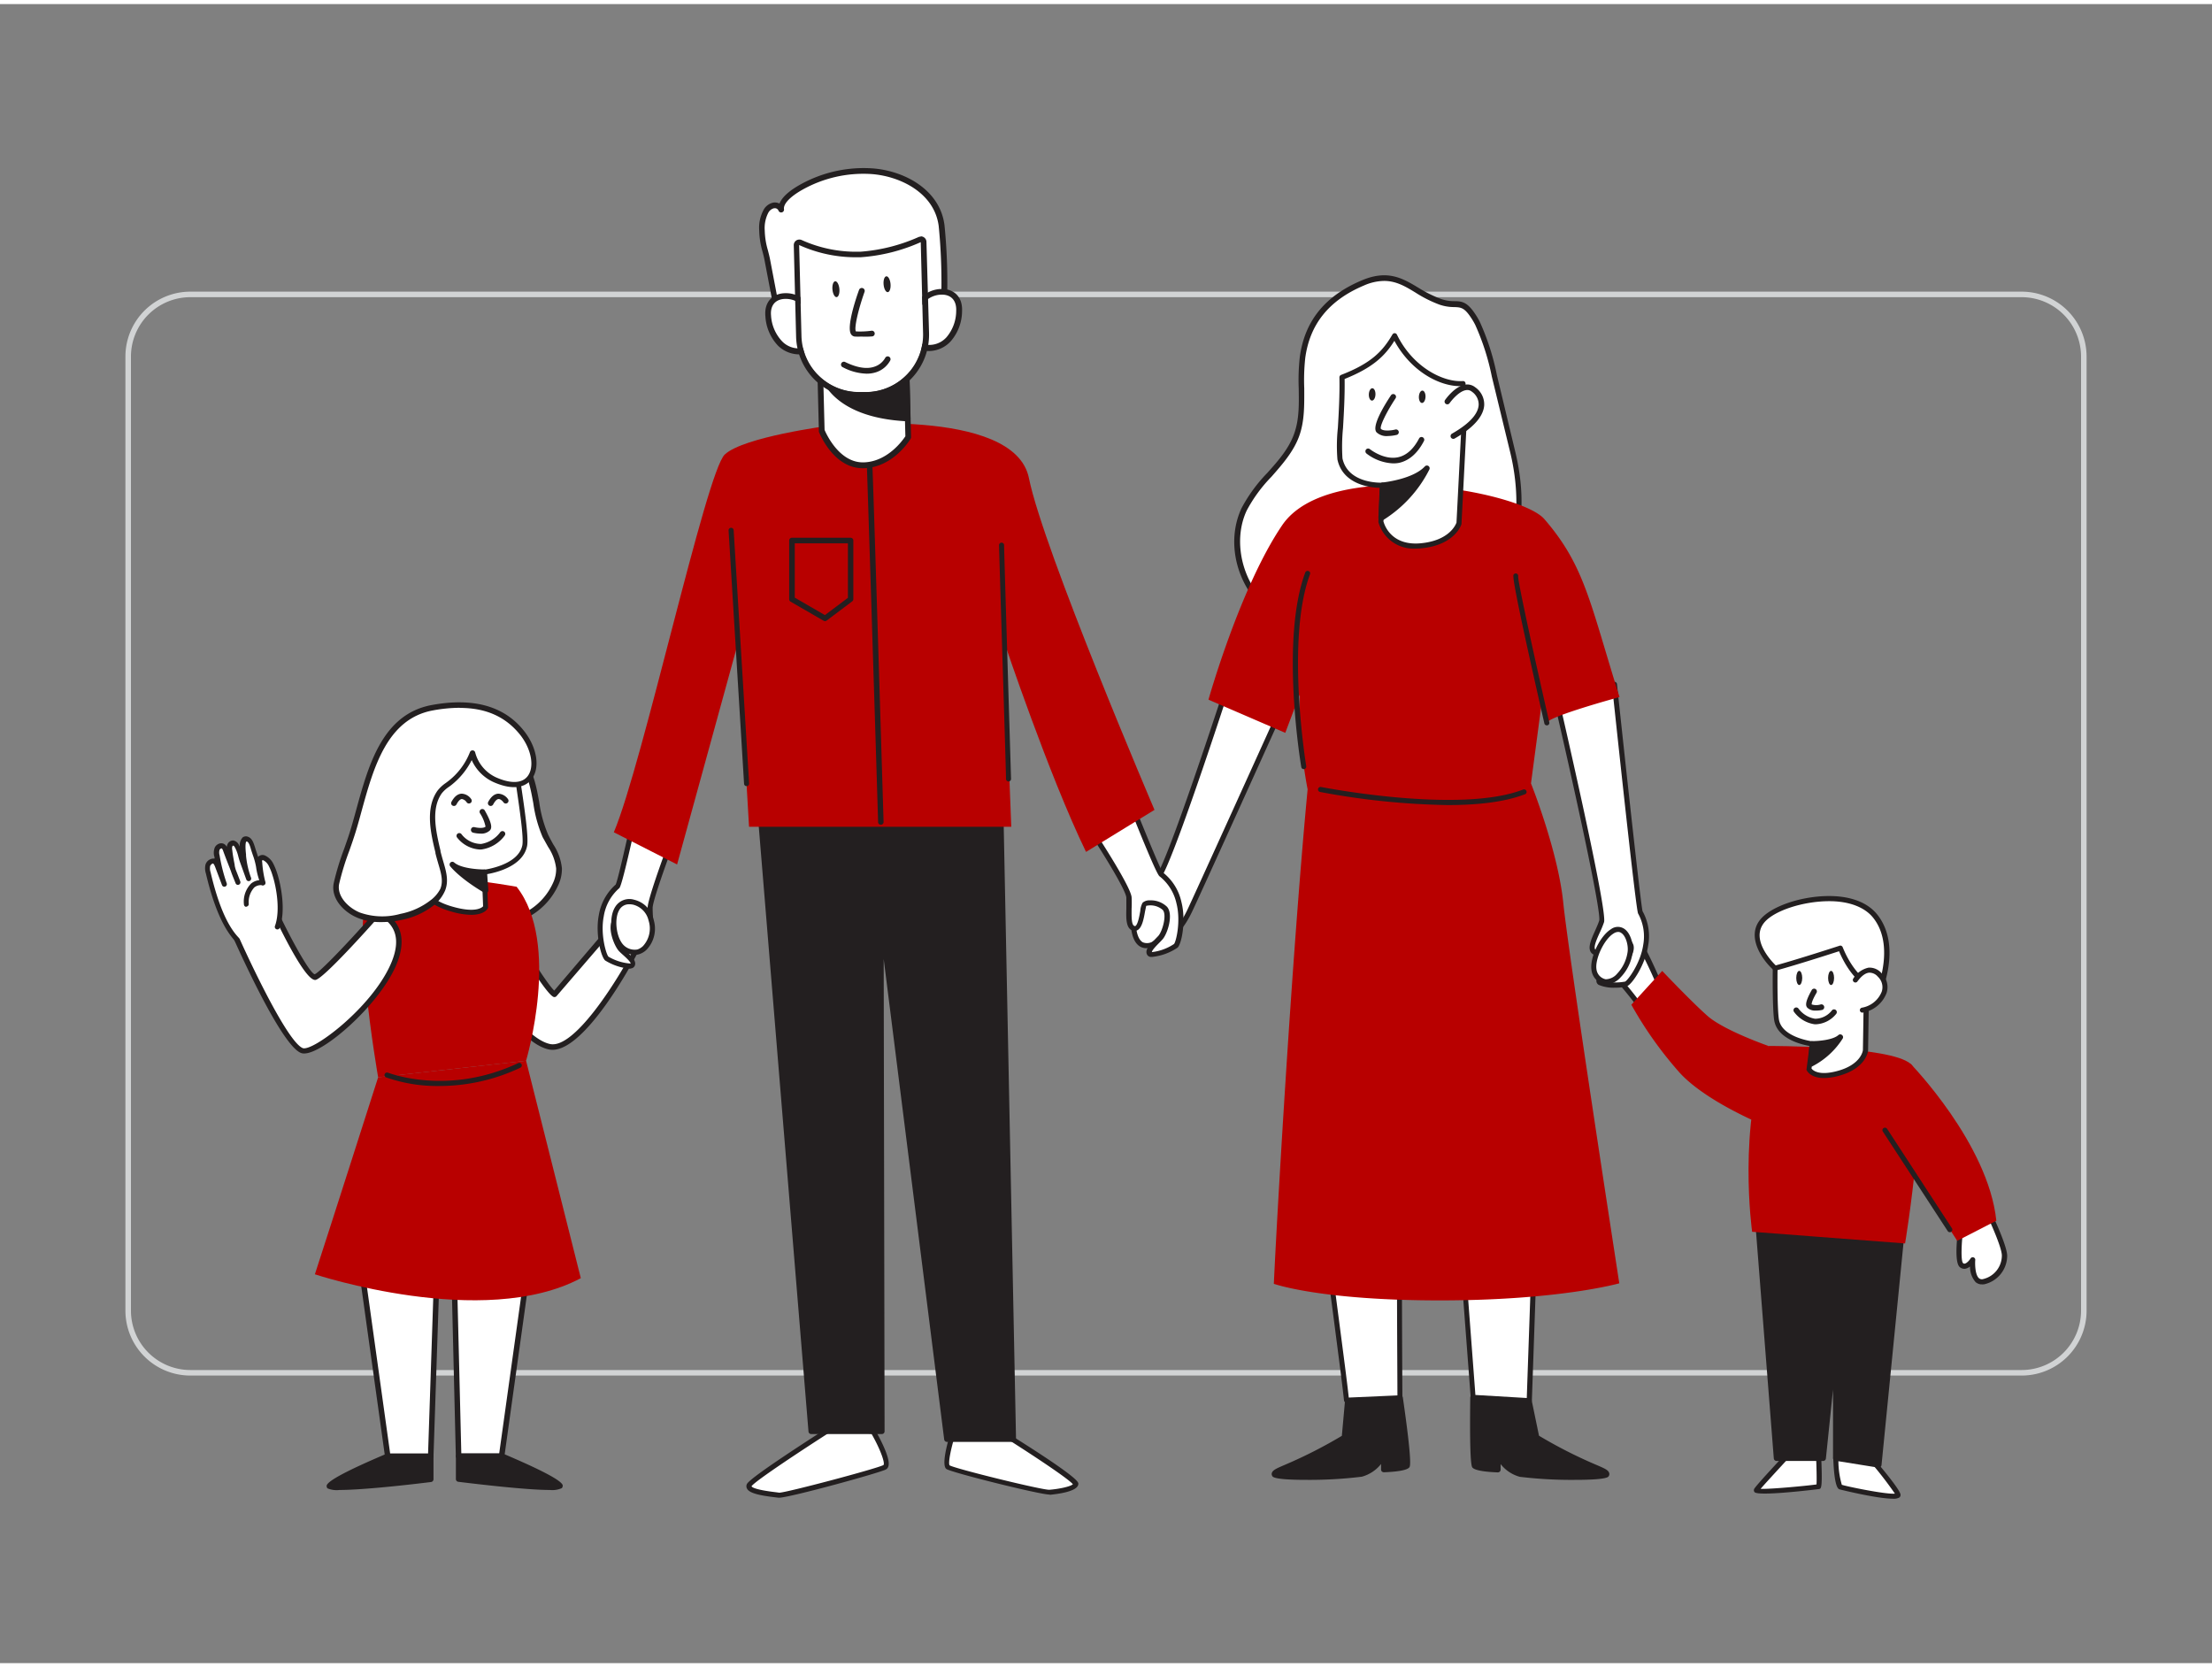 <svg xmlns="http://www.w3.org/2000/svg" viewBox="0 0 400 300" width="406" height="306" class="illustration styles_illustrationTablet__1DWOa"><rect x="0" y="0" width="400" height="300" fill="#808080" stroke="none"/><g id="_195_family_flatline" data-name="#195_family_flatline"><path d="M365.59,248H34.41a11.74,11.74,0,0,1-11.73-11.73V63.72A11.74,11.74,0,0,1,34.41,52H365.59a11.74,11.74,0,0,1,11.73,11.73V236.28A11.74,11.74,0,0,1,365.59,248ZM34.41,53A10.75,10.75,0,0,0,23.68,63.72V236.28A10.75,10.75,0,0,0,34.41,247H365.59a10.75,10.75,0,0,0,10.73-10.73V63.72A10.75,10.75,0,0,0,365.59,53Z" fill="#d1d3d4"></path><path d="M354.67,220.6s-.94,6.57,0,7.42,2.06-.94,2.06-.94-.37,4.41,2,3.94a4.87,4.87,0,0,0,3.75-4.79c-.09-2-2.91-7.79-2.91-7.79" fill="#fff"></path><path d="M358.37,231.51a1.67,1.67,0,0,1-1.13-.42,4.22,4.22,0,0,1-1-2.81,1.88,1.88,0,0,1-.88.41,1.26,1.26,0,0,1-1-.33c-1-.91-.44-5.78-.14-7.83a.45.45,0,1,1,.9.13c-.48,3.41-.55,6.63-.14,7a.33.33,0,0,0,.29.1c.4-.05.9-.66,1.08-.95a.46.46,0,0,1,.53-.18.45.45,0,0,1,.31.47c-.06.65-.05,2.65.66,3.29a.82.82,0,0,0,.77.16,4.38,4.38,0,0,0,3.38-4.31c-.07-1.54-2.09-6-2.86-7.62a.45.45,0,1,1,.82-.39c.12.24,2.86,5.92,3,8a5.3,5.3,0,0,1-4.13,5.26A2,2,0,0,1,358.37,231.51Z" fill="#231f20"></path><path d="M300,177s-4.29-9.93-5.85-10.31-4,6.87-4,6.87a75.15,75.15,0,0,1,5.93,6.87,12.77,12.77,0,0,1,.72,1.13C298.22,184.28,300,177,300,177Z" fill="#fff"></path><path d="M297.44,182.63c-.32,0-.74-.16-1.12-.84a10.33,10.33,0,0,0-.69-1.08,76.06,76.06,0,0,0-5.88-6.82.42.42,0,0,1-.11-.46c.78-2.31,2.82-7.62,4.57-7.18s5.14,8.2,6.16,10.58a.45.45,0,0,1,0,.28c-.38,1.6-1.42,5.32-2.83,5.51Zm-6.84-9.17a70.39,70.39,0,0,1,5.77,6.72,12.21,12.21,0,0,1,.75,1.17c.18.32.3.37.32.37.5-.07,1.44-2.23,2-4.67-2-4.63-4.66-9.7-5.48-9.91C293.45,167,291.9,169.72,290.6,173.46Z" fill="#231f20"></path><path d="M332,262.9s.18,5,.84,5.25,10.61,2.44,10.42,1.41-5.63-7.32-5.63-7.32Z" fill="#fff"></path><path d="M342.29,270.27c-2.87,0-9.6-1.67-9.67-1.7-.23-.1-.92-.39-1.11-5.66a.45.45,0,0,1,.4-.47l5.63-.65a.46.46,0,0,1,.4.15c1.29,1.5,5.53,6.47,5.73,7.54a.59.59,0,0,1-.22.58A2.14,2.14,0,0,1,342.29,270.27Zm-9.85-7a15.61,15.61,0,0,0,.62,4.48c.6.24,7.93,1.77,9.6,1.6a68.54,68.54,0,0,0-5.25-6.66Z" fill="#231f20"></path><path d="M328.86,262s.28,6,0,6.1-11.61,1.31-11.25.66S323.7,262,323.7,262" fill="#fff"></path><path d="M319.15,269.34c-1,0-1.72-.07-1.88-.27a.56.56,0,0,1-.06-.57c.37-.68,5.19-5.83,6.16-6.85a.45.45,0,0,1,.64,0,.46.46,0,0,1,0,.65c-1.83,2-4.62,5-5.64,6.19,2,.06,8.59-.58,10.11-.8.07-.79,0-3.37-.1-5.68a.47.47,0,0,1,.44-.48.46.46,0,0,1,.48.44c.29,6.35.06,6.43-.32,6.55C328.93,268.52,322.47,269.34,319.15,269.34Z" fill="#231f20"></path><polygon points="317.81 218.98 321.26 262.9 329.69 262.9 331.96 240.94 331.96 262.9 339.75 264.15 343.75 223.75 317.81 218.98" fill="#231f20"></polygon><path d="M339.75,264.65h-.08l-7.79-1.25a.49.49,0,0,1-.41-.49V250.55L330.18,263a.5.5,0,0,1-.5.44h-8.42a.5.5,0,0,1-.5-.45L317.31,219a.52.52,0,0,1,.16-.41.5.5,0,0,1,.42-.12l25.95,4.77a.49.49,0,0,1,.4.53l-4,40.41a.47.47,0,0,1-.19.34A.5.5,0,0,1,339.75,264.65Zm-7.29-2.18,6.84,1.1,3.91-39.42-24.86-4.56,3.37,42.81h7.52l2.23-21.52a.47.47,0,0,1,.52-.44.5.5,0,0,1,.47.5Z" fill="#231f20"></path><path d="M319.8,188.4s-8.06-2.8-11.05-5.45-8.17-8.12-8.17-8.12L295,180.94a69.21,69.21,0,0,0,8.82,12.39c5.06,5.44,15.9,9.71,15.9,9.71Z" fill="#b80000"></path><polygon points="96.15 223.54 90.71 262.59 82.93 262.59 81.92 221.24 96.15 223.54" fill="#fff"></polygon><path d="M90.71,263.09H82.93a.51.51,0,0,1-.5-.49l-1-41.34a.48.48,0,0,1,.17-.39.5.5,0,0,1,.41-.12l14.23,2.3a.49.49,0,0,1,.41.56l-5.44,39A.5.5,0,0,1,90.71,263.09Zm-7.29-1h6.85L95.59,224l-13.16-2.13Z" fill="#231f20"></path><path d="M82.93,262.59v4.13S101.41,269,101.26,268s-10.55-5.39-10.55-5.39Z" fill="#231f20"></path><path d="M99.41,268.69c-3.5,0-10.5-.74-16.54-1.48a.49.49,0,0,1-.43-.49v-4.13a.49.49,0,0,1,.49-.5h7.78a.43.43,0,0,1,.19,0c7.08,3,10.74,4.94,10.86,5.78a.69.69,0,0,1-.17.49A4.31,4.31,0,0,1,99.41,268.69Zm-16-2.42c6.95.84,14.53,1.56,16.87,1.46a87.55,87.55,0,0,0-9.7-4.65H83.43Z" fill="#231f20"></path><polygon points="64.67 223.54 70.12 262.59 77.89 262.59 79.27 221.24 64.67 223.54" fill="#fff"></polygon><path d="M77.89,263.09H70.12a.51.51,0,0,1-.5-.44l-5.44-39a.5.5,0,0,1,.42-.56l14.59-2.3a.5.5,0,0,1,.41.12.52.52,0,0,1,.17.39L78.39,262.6A.51.51,0,0,1,77.89,263.09Zm-7.34-1h6.86l1.34-40.26L65.24,224Z" fill="#231f20"></path><path d="M101.11,156.28a6.49,6.49,0,0,1-.61,2.85,11.88,11.88,0,0,1-11,6.91c-3.46-.1-6.45-3.17-8.43-5.79-4.54-6-5.26-15.35-.33-21.37,1.78-2.18,3.29-4.49,6.27-5a7.42,7.42,0,0,1,6.16,1.68c2,1.77,2.92,4.49,3.46,7.12s.83,5.37,2,7.79C99.74,152.66,101,154.23,101.11,156.28Z" fill="#fff"></path><path d="M89.87,166.55h-.33c-2.91-.09-5.88-2.1-8.82-6-5-6.63-5.15-16.09-.32-22,.21-.25.41-.5.61-.76,1.54-1.93,3.14-3.94,5.95-4.46a7.88,7.88,0,0,1,6.59,1.79c2.27,2,3.13,5,3.62,7.4.12.6.23,1.2.34,1.8a22.88,22.88,0,0,0,1.61,5.87c.3.63.62,1.2.92,1.75a9.6,9.6,0,0,1,1.57,4.31h0a6.85,6.85,0,0,1-.66,3.07A12.35,12.35,0,0,1,89.87,166.55Zm-1.52-32.34a6.78,6.78,0,0,0-1.2.11c-2.45.46-3.86,2.23-5.36,4.11l-.61.76c-4.48,5.48-4.33,14.6.34,20.76,2.75,3.63,5.45,5.51,8,5.59A11.26,11.26,0,0,0,100,158.93a5.91,5.91,0,0,0,.57-2.63h0a8.89,8.89,0,0,0-1.44-3.87c-.32-.56-.64-1.15-1-1.79a23.68,23.68,0,0,1-1.69-6.13c-.11-.59-.22-1.19-.34-1.78-.46-2.25-1.25-5.06-3.3-6.84A7,7,0,0,0,88.35,134.21Z" fill="#231f20"></path><path d="M90.52,164.23s7.84,13.7,9.71,14.83l10.19-11.82,4.41,4.22s-9.7,18.3-15.49,17.08-13.7-15-13.7-15" fill="#fff"></path><path d="M99.9,189.1a3.7,3.7,0,0,1-.66-.07c-5.94-1.25-13.71-14.69-14-15.26a.5.5,0,0,1,.86-.5c.08.14,7.87,13.62,13.37,14.78,4.37.93,12-11.29,14.77-16.49l-3.76-3.6-9.84,11.43a.5.5,0,0,1-.63.1c-1.94-1.16-9.09-13.6-9.89-15A.5.5,0,1,1,91,164c2.91,5.09,7.55,12.73,9.22,14.39L110,166.91a.51.51,0,0,1,.35-.17.44.44,0,0,1,.37.14l4.41,4.22a.5.5,0,0,1,.1.59C114.29,173.53,105.87,189.1,99.9,189.1Z" fill="#231f20"></path><path d="M291.89,123s4.33,40.65,4.67,41.2a9,9,0,0,1,1,6c-.5,3.35-2.81,6.65-3.55,7s-4.82.31-4.87-.53,1.87-1.35,3-1.9,3.23-3.11,2.76-4.54-2.62-2.39-3.14-2.12-2.25,4.12-3.44,3.32.66-3.49,1.33-5.55S281.25,125,281.25,125" fill="#fff"></path><path d="M292.11,177.86a6.89,6.89,0,0,1-3-.5.83.83,0,0,1-.43-.65c-.06-1,1.16-1.46,2.34-1.94.32-.13.63-.26.9-.39,1-.49,2.9-2.87,2.52-4a3.39,3.39,0,0,0-2.51-1.86c-.06.07-.36.52-.59.88-.69,1.06-1.55,2.39-2.47,2.57a1.11,1.11,0,0,1-.83-.16c-1.16-.79-.37-2.54.39-4.22.28-.63.57-1.28.76-1.86.42-1.59-4.77-25.16-8.37-40.62a.47.47,0,0,1,.34-.55.47.47,0,0,1,.55.35c.93,4,9,39,8.35,41.11a18.12,18.12,0,0,1-.8,1.94c-.55,1.22-1.23,2.73-.7,3.09a.15.15,0,0,0,.13,0c.54-.11,1.38-1.41,1.88-2.18s.7-1.06,1-1.2a1.84,1.84,0,0,1,1.39.13,4.19,4.19,0,0,1,2.39,2.26c.59,1.76-1.82,4.51-3,5.09-.28.14-.61.28-.95.42-.55.23-1.65.68-1.77,1a9.42,9.42,0,0,0,4.24.19c.47-.2,2.77-3.25,3.27-6.6a8.59,8.59,0,0,0-.92-5.71c-.35-.56-3.11-26.18-4.73-41.4a.46.46,0,0,1,.41-.5.47.47,0,0,1,.5.41c1.7,16,4.33,40.07,4.63,41.08a9.28,9.28,0,0,1,1,6.25c-.5,3.36-2.84,6.92-3.83,7.32A7.24,7.24,0,0,1,292.11,177.86Z" fill="#231f20"></path><path d="M222.57,121.53s-9.79,30.3-12.74,35.76-5,8.16-4.82,9.85,1,4.1,3.75,2.71,4.21-1.49,6.29-5.71C215.93,162.35,232,127,232,127" fill="#fff"></path><path d="M207.29,170.72a2.16,2.16,0,0,1-1.06-.26c-1.21-.65-1.57-2.33-1.67-3.27-.15-1.33.85-3.06,2.5-5.92.7-1.2,1.49-2.57,2.37-4.2,2.89-5.36,12.61-35.38,12.7-35.68a.47.47,0,0,1,.58-.3.46.46,0,0,1,.29.58c-.4,1.24-9.83,30.4-12.76,35.83-.89,1.65-1.69,3-2.39,4.23-1.51,2.61-2.5,4.33-2.39,5.36.07.62.33,2.1,1.21,2.57a2,2,0,0,0,1.89-.22c.43-.22.83-.41,1.21-.59,2-.93,3.19-1.5,4.87-4.91.87-1.76,16.73-36.8,16.89-37.16a.46.46,0,0,1,.83.38c-.65,1.44-16,35.41-16.9,37.18-1.82,3.7-3.28,4.39-5.3,5.34-.37.17-.76.36-1.19.58A3.74,3.74,0,0,1,207.29,170.72Z" fill="#231f20"></path><path d="M204,143.49s5.33,13.42,5.85,13.8a8.87,8.87,0,0,1,3.25,5.16c.85,3.28,0,7.22-.56,7.79s-4.32,2.16-4.69,1.41,1.19-2,2-2.91,1.77-4.13.77-5.26-3.34-1.19-3.71-.74-.47,4.68-1.88,4.4-.75-3.47-.94-5.63-7.88-13.7-7.88-13.7" fill="#fff"></path><path d="M208.32,172.3l-.26,0a.81.81,0,0,1-.64-.43c-.43-.86.49-1.79,1.39-2.7.24-.25.48-.49.68-.71.72-.84,1.55-3.77.77-4.66a3.37,3.37,0,0,0-3-.73c0,.08-.12.61-.2,1-.22,1.25-.5,2.8-1.27,3.33a1.06,1.06,0,0,1-.83.17c-1.37-.28-1.33-2.19-1.28-4,0-.69,0-1.4,0-2-.13-1.5-4.74-8.89-7.81-13.49a.46.46,0,0,1,.76-.51c.79,1.19,7.76,11.71,8,13.92a20.84,20.84,0,0,1,0,2.1c0,1.34-.07,3,.55,3.12a.15.15,0,0,0,.14,0c.45-.31.72-1.82.88-2.73a3.48,3.48,0,0,1,.42-1.48,1.82,1.82,0,0,1,1.32-.43,4.21,4.21,0,0,1,3.09,1.16c1.22,1.39.08,4.87-.77,5.85-.21.24-.46.5-.72.76-.42.42-1.25,1.27-1.24,1.59a9.08,9.08,0,0,0,4-1.47c.35-.36,1.28-4.07.44-7.35a8.56,8.56,0,0,0-3.07-4.9c-.53-.38-3.56-7.82-6-14a.46.46,0,1,1,.85-.34c2,5,5.27,13.05,5.75,13.64a9.26,9.26,0,0,1,3.37,5.37c.85,3.29.07,7.48-.68,8.23A10.08,10.08,0,0,1,208.32,172.3Z" fill="#231f20"></path><path d="M116,141s-3.85,18.16-4.36,18.56a9,9,0,0,0-3,5.34c-.66,3.33.41,7.21,1,7.74s4.43,1.91,4.76,1.14-1.31-1.9-2.17-2.79-2-4-1.07-5.2,3.27-1.38,3.67-.95.74,4.65,2.13,4.28.55-3.51.61-5.67,5.89-17.26,5.89-17.26" fill="#fff"></path><path d="M113.91,174.43a10.18,10.18,0,0,1-4.48-1.49c-.79-.7-1.8-4.84-1.15-8.17a9.44,9.44,0,0,1,3.06-5.56c.48-1,2.85-11.74,4.25-18.35a.45.45,0,0,1,.54-.35.46.46,0,0,1,.36.54c-3.89,18.32-4.37,18.7-4.52,18.83a8.51,8.51,0,0,0-2.79,5.07c-.66,3.32.48,7,.86,7.31a9.13,9.13,0,0,0,4,1.24c0-.32-.89-1.12-1.33-1.52-.27-.24-.54-.48-.76-.71-.9-.94-2.24-4.35-1.1-5.8a4.24,4.24,0,0,1,3-1.33,1.83,1.83,0,0,1,1.35.35,3.68,3.68,0,0,1,.49,1.45c.22.9.57,2.4,1,2.68a.17.17,0,0,0,.14,0c.61-.16.48-1.81.37-3.15,0-.71-.11-1.44-.09-2.09.06-2.22,5.67-16.8,5.91-17.42a.46.46,0,0,1,.59-.26.45.45,0,0,1,.26.59c-1.61,4.18-5.8,15.4-5.85,17.11a20,20,0,0,0,.09,2c.15,1.85.31,3.75-1,4.11a1.08,1.08,0,0,1-.84-.13c-.8-.48-1.16-2-1.45-3.25a7.36,7.36,0,0,0-.3-1.06,3.53,3.53,0,0,0-3,.94c-.73.93.28,3.81,1,4.6.21.22.46.44.72.68.94.85,1.92,1.73,1.54,2.61a.82.82,0,0,1-.62.47A2.34,2.34,0,0,1,113.91,174.43Z" fill="#231f20"></path><path d="M172.44,258.08s-1.87,5.79-1,6.45,17.18,4.63,18.4,4.54,4.69-.57,4.69-1.51-13.62-9.48-13.62-9.48" fill="#fff"></path><path d="M189.78,269.52c-1.78,0-17.8-4-18.65-4.63s0-4.17.88-6.95a.45.45,0,0,1,.57-.29.46.46,0,0,1,.3.58c-.91,2.8-1.45,5.53-1.17,6,.94.6,16.88,4.52,18.06,4.42,1.92-.15,3.9-.62,4.24-1-.81-1-7.38-5.37-13.37-9.13a.45.45,0,0,1-.14-.63.44.44,0,0,1,.62-.14C195,266.37,195,267.27,195,267.56c0,1.45-3.92,1.87-5.12,2Zm4.29-1.83Z" fill="#231f20"></path><path d="M157.89,258.08s3.38,5.79,2.11,6.49-18.16,5.2-19.15,5.06-6-.56-5.35-1.83,15.07-10.41,15.07-10.41Z" fill="#fff"></path><path d="M140.88,270.09h-.09l-.49-.06c-2.82-.33-4.79-.73-5.22-1.59a.89.89,0,0,1,0-.85c.73-1.31,12.81-9,15.22-10.57a.5.5,0,0,1,.29-.07l7.32.69a.45.45,0,0,1,.35.22c.48.82,2.83,5,2.4,6.5a.91.91,0,0,1-.46.62C159.11,265.59,142.73,270.09,140.88,270.09Zm9.8-12.23c-5.49,3.5-14.25,9.28-14.78,10.16.07.17.66.64,4.51,1.09l.51.07h0c1.26,0,17.66-4.35,18.84-5,.33-.32-.55-2.83-2.17-5.66Z" fill="#231f20"></path><polygon points="137.26 143.24 146.7 258.08 159.46 258.08 159.28 164.61 171.23 259.46 183.24 259.46 180.88 142.46 137.26 143.24" fill="#231f20"></polygon><path d="M183.24,260h-12a.51.51,0,0,1-.5-.44L159.8,172.67l.16,85.41a.49.49,0,0,1-.15.36.5.5,0,0,1-.35.14H146.7a.5.5,0,0,1-.5-.46l-9.44-114.84a.46.46,0,0,1,.13-.37.49.49,0,0,1,.36-.17l43.62-.78a.5.5,0,0,1,.51.49l2.35,117a.46.46,0,0,1-.14.36A.51.51,0,0,1,183.24,260Zm-11.57-1h11.06l-2.34-116-42.59.77,9.36,113.86H159l-.17-93a.49.49,0,0,1,.46-.5.49.49,0,0,1,.53.43Z" fill="#231f20"></path><path d="M149.8,76.26s-15.36,2-18.74,5.19S116.24,137.38,111,149.76l11.44,5.82,11.07-40.27,1.94,33.46h47.42l-1.29-33.46s8.06,24.07,14.81,38l12.38-7.6s-20.08-46.95-22.71-60S149.8,76.26,149.8,76.26Z" fill="#b80000"></path><path d="M93.42,159.61s-21.85-4-26.16-.26,1.12,34.72,1.12,34.72l26.75-3S101.47,169.83,93.42,159.61Z" fill="#b80000"></path><path d="M68.44,164.23s-9.95,11.31-11.5,11.68-7.85-13.12-7.85-13.12l-6.84,5s8.72,19.9,12.29,21.4S80.88,170.11,68.44,164.23Z" fill="#fff"></path><path d="M55,189.76a1.48,1.48,0,0,1-.61-.11C50.7,188.12,42.7,170,41.8,168a.5.5,0,0,1,.16-.61l6.84-5a.57.57,0,0,1,.42-.08.54.54,0,0,1,.33.28c2.77,6,6.37,12.56,7.35,12.84.83-.24,6.35-6,11.17-11.52a.49.49,0,0,1,.59-.12c4,1.9,5,5.46,2.86,10.28C68.36,181.14,58.51,189.76,55,189.76ZM42.87,168c2.54,5.74,9.15,19.64,11.86,20.78,1.72.73,12.34-7.16,15.88-15.08,1.86-4.16,1.17-7.12-2-8.8-2.14,2.42-10,11.17-11.51,11.55s-5.24-6.65-8.15-12.85Z" fill="#231f20"></path><path d="M87.58,157l.24,6.29s-.86,1.85-6,.4-5.14-3.85-5.14-3.85-.19-11.77-.19-11.78c0-.62.28-6.71.18-12.11,6.28-.1,11.9-.63,11.9-.63-.61.61,1.63.71,1.62.71a9.41,9.41,0,0,1,3,.45c.36,3.62,2.19,13.65,1.75,15.75C94.06,156.22,87.58,157,87.58,157Z" fill="#fff"></path><path d="M85.22,164.69a13.44,13.44,0,0,1-3.56-.58c-5.45-1.52-5.47-4.19-5.47-4.3C76,148.05,76,148.05,76,148c.09-2.11.27-7.36.18-12.1a.51.51,0,0,1,.13-.33.46.46,0,0,1,.32-.13c6.2-.1,11.81-.63,11.87-.63a.45.45,0,0,1,.46.26.42.42,0,0,1,0,.27,5,5,0,0,0,1.19.17,9.83,9.83,0,0,1,3.11.48.46.46,0,0,1,.3.39c.12,1.15.39,3,.68,5,.65,4.4,1.38,9.39,1.07,10.89-.77,3.71-5.78,4.82-7.29,5.07l.23,5.88a.54.54,0,0,1,0,.22C88.16,163.63,87.58,164.68,85.22,164.69ZM77.1,136.38C77.17,141,77,146,76.92,148c0,.1.18,11.81.18,11.81s.11,2.11,4.81,3.42c4,1.13,5.2.19,5.45-.09L87.12,157a.46.46,0,0,1,.4-.47c.06,0,6.17-.76,6.93-4.4.28-1.35-.48-6.47-1.08-10.58-.27-1.82-.52-3.55-.66-4.74a9.33,9.33,0,0,0-2.56-.33h0c-.47,0-1.75-.13-2.07-.62,0,0,0,0,0,0C86.56,135.93,82.06,136.28,77.1,136.38Z" fill="#231f20"></path><path d="M87.16,146.11c.68,1.2,1.35,2.62,1,3-.65.71-2.47.24-2.47.24" fill="#fff"></path><path d="M86.88,150a5.77,5.77,0,0,1-1.33-.17.5.5,0,0,1,.25-1c.62.16,1.67.24,2-.09h0a6.94,6.94,0,0,0-1-2.42.5.5,0,1,1,.87-.49c1.41,2.49,1.27,3.2.92,3.59A2.22,2.22,0,0,1,86.88,150Z" fill="#231f20"></path><path d="M80.08,160.14a6.46,6.46,0,0,1-2,2.44,13.55,13.55,0,0,1-5.56,2.49,12.72,12.72,0,0,1-7.63-.26c-2.23-.91-4.59-3.18-4.06-5.75a77.94,77.94,0,0,1,2.65-8.41c2.79-8.43,4.21-21.45,14.67-23.39,7.88-1.46,13,.44,16.23,4.53,3.91,5,2.5,11.7-4.89,8.48a7.34,7.34,0,0,1-4.12-4.87,12.91,12.91,0,0,1-4.13,5.52,7.61,7.61,0,0,0-1.77,1.57c-2.17,3.1-1.07,7.53-.25,10.89C79.89,156.11,80.92,158.11,80.08,160.14Z" fill="#fff"></path><path d="M68.82,166a10.82,10.82,0,0,1-4.11-.75c-2.59-1.05-4.93-3.56-4.36-6.31a47.41,47.41,0,0,1,1.88-6.18c.27-.77.54-1.54.79-2.28.49-1.5.94-3.12,1.41-4.84,2.22-8.08,4.74-17.24,13.64-18.89,7.53-1.39,13.16.19,16.71,4.71,2.36,3,2.93,6.66,1.35,8.7-.75,1-2.65,2.37-6.83.55a7.92,7.92,0,0,1-4-4,13.4,13.4,0,0,1-3.76,4.57l-.37.27a5.76,5.76,0,0,0-1.3,1.19c-2,2.87-1,7-.21,10.37l0,.12c.16.64.33,1.24.5,1.82.56,1.89,1,3.53.33,5.24h0A6.91,6.91,0,0,1,78.4,163a13.85,13.85,0,0,1-5.76,2.6A17.13,17.13,0,0,1,68.82,166Zm14.32-38.75a27.29,27.29,0,0,0-4.89.48c-8.28,1.54-10.71,10.38-12.86,18.18-.47,1.73-.92,3.36-1.43,4.88-.24.75-.52,1.52-.79,2.3a47.3,47.3,0,0,0-1.84,6c-.45,2.19,1.6,4.31,3.76,5.19a12.17,12.17,0,0,0,7.33.23,12.87,12.87,0,0,0,5.35-2.39A6.09,6.09,0,0,0,79.62,160c.57-1.39.16-2.8-.37-4.58-.17-.59-.35-1.21-.51-1.87l0-.12c-.81-3.35-1.92-7.93.36-11.17a6.57,6.57,0,0,1,1.52-1.42l.36-.27a12.25,12.25,0,0,0,4-5.3.5.5,0,0,1,.5-.32.49.49,0,0,1,.45.38,6.86,6.86,0,0,0,3.84,4.53c2.63,1.15,4.64,1.06,5.64-.24,1.28-1.66.7-4.87-1.34-7.47C91.45,128.87,87.88,127.27,83.14,127.27Zm-3.06,32.87h0Z" fill="#231f20"></path><path d="M86.79,152.88a5.6,5.6,0,0,1-4.09-2.12.5.5,0,0,1,0-.71.51.51,0,0,1,.71,0A4.49,4.49,0,0,0,87,151.87a5.34,5.34,0,0,0,3.46-2.12.51.51,0,0,1,.7-.11.5.5,0,0,1,.12.69,6.3,6.3,0,0,1-4.22,2.54Z" fill="#231f20"></path><path d="M87.58,157s-4.2,0-5.79-1.4c0,0,1.55,2,6,4.69Z" fill="#231f20"></path><path d="M87.82,160.77a.59.59,0,0,1-.25-.07c-4.52-2.66-6.11-4.73-6.18-4.82a.5.5,0,0,1,.73-.67c1.18,1.07,4.33,1.28,5.45,1.27h0a.49.49,0,0,1,.49.46l.25,3.29a.49.49,0,0,1-.23.46A.5.5,0,0,1,87.82,160.77Zm-3.71-3.65a30.46,30.46,0,0,0,3.14,2.22l-.14-1.87A17.09,17.09,0,0,1,84.11,157.12Z" fill="#231f20"></path><path d="M88.73,145a.48.48,0,0,1-.24-.06.5.5,0,0,1-.2-.68c.51-.95,1.12-1.44,1.81-1.48a2.25,2.25,0,0,1,1.77,1,.5.5,0,0,1-.83.56c-.11-.16-.49-.59-.87-.59h0c-.31,0-.66.36-1,1A.5.5,0,0,1,88.73,145Z" fill="#231f20"></path><path d="M82.08,145a.53.53,0,0,1-.24-.06.5.5,0,0,1-.2-.68c.51-.95,1.12-1.44,1.82-1.48a2.19,2.19,0,0,1,1.76,1,.49.49,0,0,1-.14.69.5.5,0,0,1-.69-.13,1.32,1.32,0,0,0-.86-.59h0c-.31,0-.66.36-1,1A.49.49,0,0,1,82.08,145Z" fill="#231f20"></path><path d="M50.15,166.89c1-2.9.28-7.24-.45-9.5A10.85,10.85,0,0,0,49,155.7a2.71,2.71,0,0,0-1.22-1.26.67.67,0,0,0-.73.08,1,1,0,0,0-.18.72,18.8,18.8,0,0,0,.59,3.64A10.82,10.82,0,0,1,46.7,156a26.3,26.3,0,0,0-1-3.36c-.16-.54-.38-1.39-1-1.62-1.29-.51-.83,2.41-.78,3a16.57,16.57,0,0,0,.94,4.11c-.38-1.06-.76-2.12-1.15-3.18a14.75,14.75,0,0,0-.92-2.64c-.15-.28-.37-.57-.68-.6a.71.71,0,0,0-.65.47,2,2,0,0,0-.06.85c.1.95.29,1.91.48,2.85a18.61,18.61,0,0,0,1,2.94c-.73-2-1.53-3.9-2.25-5.88a1.2,1.2,0,0,0-.4-.62.79.79,0,0,0-1.07.4,2.08,2.08,0,0,0-.08,1.26,30.53,30.53,0,0,0,1.41,5.2l-1.08-2.94c-.15-.4-.39-1.2-.89-1.28s-.91.41-1,.78a2.74,2.74,0,0,0,.07,1.36c.9,3.82,2.48,9.14,5.17,12" fill="#fff"></path><path d="M42.84,169.55a.47.47,0,0,1-.33-.14c-2.14-2.27-3.91-6.38-5.28-12.21a3,3,0,0,1-.07-1.59,1.56,1.56,0,0,1,1.53-1.1l.11,0c0-.16,0-.32-.08-.48a2.62,2.62,0,0,1,.13-1.54,1.4,1.4,0,0,1,.86-.7,1.09,1.09,0,0,1,.87.12,1.27,1.27,0,0,1,.43.5,1.17,1.17,0,0,1,.1-.41,1.12,1.12,0,0,1,1.1-.76,1.43,1.43,0,0,1,1,.82c.05.1.11.2.15.3a2.14,2.14,0,0,1,.53-1.68,1,1,0,0,1,1-.09c.76.3,1,1.23,1.21,1.85.12.41.24.76.36,1.12l.21.65,0,0A1.11,1.11,0,0,1,48,154a3.16,3.16,0,0,1,1.43,1.46,10.9,10.9,0,0,1,.71,1.77c.65,2,1.58,6.6.45,9.79a.46.46,0,1,1-.87-.31c1-2.74.27-7-.45-9.19a9.74,9.74,0,0,0-.64-1.62,2.29,2.29,0,0,0-1-1.07.25.25,0,0,0-.21,0s-.06.12,0,.38a18.73,18.73,0,0,0,.57,3.56.45.45,0,0,1-.86.28,11.68,11.68,0,0,1-.82-3,12.45,12.45,0,0,0-.6-2.2c-.12-.37-.25-.73-.35-1.09s-.34-1.19-.69-1.32a.27.27,0,0,0-.11,0c-.07,0-.29.39-.07,2.33l0,.21a16.06,16.06,0,0,0,.82,3.77l.09.23a.47.47,0,0,1-.28.59.46.46,0,0,1-.58-.27l-.09-.24-1.06-2.94c-.12-.34-.21-.67-.3-1a6.63,6.63,0,0,0-.59-1.59c-.18-.33-.29-.36-.32-.36s-.14.06-.18.18a1.45,1.45,0,0,0,0,.63c.09.89.27,1.81.44,2.69l0,.12c.05.24.11.48.18.71.28.71.56,1.43.83,2.15h0a.46.46,0,0,1-.27.59.44.44,0,0,1-.58-.27l-.33-.82c-.18-.44-.36-.88-.51-1.35-.06-.17-.13-.33-.19-.5-.42-1.07-.84-2.13-1.23-3.21a1,1,0,0,0-.22-.4.15.15,0,0,0-.13,0,.49.49,0,0,0-.28.23,1.74,1.74,0,0,0,0,1A30,30,0,0,0,41,159a.46.46,0,0,1-.28.58.45.45,0,0,1-.58-.28L39,156.28c-.2-.56-.36-.85-.49-.87s-.44.24-.51.46a2.28,2.28,0,0,0,.08,1.12c1.33,5.68,3,9.64,5.05,11.79a.46.46,0,0,1,0,.65A.47.47,0,0,1,42.84,169.55Z" fill="#231f20"></path><path d="M47.48,158.88s-2.93-.56-2.92,3.91" fill="#fff"></path><path d="M44.56,163.25a.46.46,0,0,1-.45-.46,4.64,4.64,0,0,1,1.3-3.76,2.75,2.75,0,0,1,2.15-.59.45.45,0,1,1-.16.89h0a1.88,1.88,0,0,0-1.42.41,3.94,3.94,0,0,0-1,3,.46.46,0,0,1-.45.46Z" fill="#231f20"></path><path d="M319.8,188.4s21.9-.06,25.7,3.23-1,32.48-1,32.48L316.84,222S314.12,202.71,319.8,188.4Z" fill="#b80000"></path><path d="M267.17,57.78a13.92,13.92,0,0,0-.83-1.42c-2.1-3.14-2.91-1.45-5.9-2.5-5.14-1.81-7.54-6.15-14-3.43-6.05,2.55-10,6.76-10.91,13.51-.62,4.68.55,9.62-1.08,14-1.9,5.16-7.16,8.41-9.49,13.39s-1.28,11.11,2,15.49a21.65,21.65,0,0,0,13.9,8,36.08,36.08,0,0,0,16.19-1.5c4.09-1.24,8.12-3,11.14-6,6.95-6.9,7.54-17.32,5.36-26.27L270.47,68.4C269.69,65.15,268.8,61,267.17,57.78Z" fill="#fff"></path><path d="M245.47,115.69a29,29,0,0,1-4.71-.37,22.1,22.1,0,0,1-14.21-8.15c-3.56-4.77-4.37-11-2.05-16a27.77,27.77,0,0,1,4.64-6.36c2-2.23,3.86-4.34,4.84-7s.91-5.38.87-8.32a37.94,37.94,0,0,1,.19-5.63c.87-6.54,4.54-11.09,11.21-13.9,4.71-2,7.43-.36,10.3,1.37a22.57,22.57,0,0,0,4.05,2,7.2,7.2,0,0,0,2.39.39c1.41,0,2.35.18,3.76,2.3a12.66,12.66,0,0,1,.86,1.47h0a44,44,0,0,1,3.07,9.57L274,80.92c2.65,10.89.64,20.64-5.49,26.74-2.68,2.66-6.29,4.61-11.35,6.15A40.69,40.69,0,0,1,245.47,115.69Zm4.82-65.63a9.28,9.28,0,0,0-3.65.83c-6.32,2.66-9.79,7-10.61,13.11a37.19,37.19,0,0,0-.18,5.49c0,2.89.09,5.88-.93,8.67s-3.07,5.11-5,7.31a26.59,26.59,0,0,0-4.48,6.12c-2.13,4.55-1.35,10.57,1.94,15a21.15,21.15,0,0,0,13.58,7.75,35.59,35.59,0,0,0,16-1.48c4.9-1.48,8.38-3.36,10.93-5.9,8.36-8.3,6.44-20.8,5.23-25.79l-3.35-13.81a43.42,43.42,0,0,0-3-9.35h0a12.21,12.21,0,0,0-.8-1.36c-1.2-1.8-1.83-1.82-3-1.86a8.19,8.19,0,0,1-2.69-.45A22.6,22.6,0,0,1,256,52.19C254.18,51.08,252.49,50.06,250.29,50.06Z" fill="#231f20"></path><path d="M253.16,252s1.69,11.69,1.27,12.25-4.23.7-4.23.7v-2.53s-1.54,2.81-4.08,3.38-15.77.84-15.63,0,3.66-1.3,12.67-6.63l1-11.39" fill="#231f20"></path><path d="M236.15,266.86c-3,0-5.51-.15-6-.58a.76.76,0,0,1-.19-.54c.11-.62.75-.9,2.46-1.63a85,85,0,0,0,10.23-5.21l1-11.14a.5.5,0,0,1,1,.09l-1,11.39a.47.47,0,0,1-.24.38,84.84,84.84,0,0,1-10.57,5.4c-.54.23-1.07.46-1.43.64,2.61.36,12.27.2,14.59-.32s3.74-3.11,3.76-3.13a.49.49,0,0,1,.56-.24.48.48,0,0,1,.37.48v2A13.52,13.52,0,0,0,254,264a113.35,113.35,0,0,0-1.32-11.89.49.49,0,0,1,1-.14c1.72,11.89,1.31,12.44,1.18,12.62-.47.62-2.77.83-4.61.9a.6.6,0,0,1-.36-.14.48.48,0,0,1-.15-.36v-1a6.67,6.67,0,0,1-3.48,2.3A77.32,77.32,0,0,1,236.15,266.86ZM254,264.08Z" fill="#231f20"></path><path d="M266.37,251.94s-.16,11.78.27,12.34,4.22.7,4.22.7v-2.53s1.55,2.81,4.08,3.38,15.77.84,15.63,0-3.66-1.3-12.67-6.63l-1.37-6.65" fill="#231f20"></path><path d="M284.91,266.86a77.45,77.45,0,0,1-10.08-.55,6.64,6.64,0,0,1-3.47-2.3v1a.51.51,0,0,1-.15.36.53.53,0,0,1-.37.14c-1.84-.07-4.13-.28-4.6-.9-.35-.47-.47-4.72-.37-12.65a.51.51,0,0,1,.5-.49h0a.5.5,0,0,1,.49.51c-.07,5.23,0,11.11.19,12a12.69,12.69,0,0,0,3.3.48v-2a.5.5,0,0,1,.94-.24s1.47,2.62,3.75,3.13,12,.68,14.61.32c-.36-.17-.9-.4-1.45-.64a84.23,84.23,0,0,1-10.56-5.4.51.51,0,0,1-.24-.32L276,252.65a.49.49,0,0,1,.39-.59.49.49,0,0,1,.58.39l1.33,6.43a84.92,84.92,0,0,0,10.27,5.23c1.71.73,2.35,1,2.45,1.64a.7.7,0,0,1-.18.53C290.42,266.71,287.87,266.86,284.91,266.86Zm-17.83-2.81Z" fill="#231f20"></path><path d="M253.14,201.77H237.23c2.32,21.37,5.48,43.33,6.26,50.68l9.67-.42S252.94,224.18,253.14,201.77Z" fill="#fff"></path><path d="M243.49,252.91a.46.46,0,0,1-.45-.41c-.3-2.79-.94-7.67-1.74-13.85-1.3-9.94-3.08-23.57-4.52-36.83a.41.41,0,0,1,.11-.35.45.45,0,0,1,.34-.15h15.91a.42.42,0,0,1,.32.13.45.45,0,0,1,.14.33c-.2,22.14,0,50,0,50.25a.46.46,0,0,1-.44.46l-9.67.42Zm-5.75-50.68c1.43,13.09,3.18,26.49,4.46,36.3.77,5.89,1.39,10.59,1.7,13.45l8.8-.39c0-3.62-.2-28.82,0-49.36Z" fill="#231f20"></path><path d="M262.56,201.77c1.71,22.31,3.81,50.17,3.81,50.17l10.16.61s1-27.46,1.74-50.78Z" fill="#fff"></path><path d="M276.53,253h0l-10.16-.6a.45.45,0,0,1-.42-.43s-2.11-27.85-3.81-50.16a.45.45,0,0,1,.45-.49h15.71a.46.46,0,0,1,.46.47c-.79,23.32-1.75,50.77-1.75,50.77a.46.46,0,0,1-.45.44Zm-9.73-1.49,9.29.55c.12-3.68,1-28.4,1.71-49.83H263.06C264.63,222.89,266.54,248.06,266.8,251.51Z" fill="#231f20"></path><path d="M279.72,130c.08-1.14,13.14-4.69,13.14-4.69-5.36-17.1-6.28-23.74-13.6-32.19-4.45-5.14-39-11.3-47.41,1.13-7.6,11.18-13.32,31.53-13.32,31.53l13.89,6,2.6-6.91A81.52,81.52,0,0,0,236.46,142c-2.85,29.93-5.64,78.86-6.11,89.41,0,0,8.36,3,30,3s32.47-3.09,32.47-3.09-9.18-59.41-10.13-68.8-5.84-21.6-5.84-21.6l2.37-17.82S276.35,119.14,279.72,130Z" fill="#b80000"></path><path d="M250,87l-.28,6.57s1.12,5,7.35,4.37c5.75-.59,6.77-4.1,6.77-4.1l.94-18.31c0-.46-.14-3.28-.22-6.92-3.83.26-9.41-2.58-12.36-8.65-1.88,3.23-4.05,5.4-9.53,7.52.14,6.19-.74,13-.38,14.76C243.37,87.34,250,87,250,87Z" fill="#fff"></path><path d="M256,98.46a6.61,6.61,0,0,1-6.74-4.78.49.49,0,0,1,0-.12l.27-6.09c-1.63,0-6.73-.57-7.68-5.13a30.77,30.77,0,0,1,.08-5.72c.16-2.67.35-6,.28-9.12a.47.47,0,0,1,.29-.44c5.45-2.1,7.53-4.28,9.3-7.32a.49.49,0,0,1,.41-.23.47.47,0,0,1,.4.26c2.81,5.79,8.28,8.64,11.92,8.4a.45.45,0,0,1,.34.11.53.53,0,0,1,.15.33c0,1.57.09,4,.21,6.82,0,0,0,.1,0,.11s0,0-.94,18.33a.43.43,0,0,1,0,.11c0,.15-1.18,3.81-7.16,4.42A10.9,10.9,0,0,1,256,98.46Zm-5.83-4.92c.14.54,1.36,4.51,6.84,3.95,5.06-.51,6.22-3.32,6.37-3.73.06-1.14.93-18.12.93-18.24-.11-2.58-.17-4.85-.21-6.43h-.05c-3.86,0-8.93-2.74-11.9-8.2-1.75,2.81-4,4.9-9,6.9.05,3.06-.14,6.27-.29,8.87a34.13,34.13,0,0,0-.1,5.49c1,4.64,7,4.4,7.24,4.39a.44.44,0,0,1,.34.14.48.48,0,0,1,.14.34Z" fill="#231f20"></path><path d="M252,71s-3.47,5.19-2.64,6.09,3.14.3,3.14.3" fill="#fff"></path><path d="M250.94,78.11a2.63,2.63,0,0,1-2-.66c-.95-1,1.22-4.65,2.59-6.71a.5.5,0,0,1,.69-.14.49.49,0,0,1,.14.69c-1.62,2.45-2.87,5-2.66,5.51.45.49,2,.3,2.62.13a.5.5,0,0,1,.61.36.5.5,0,0,1-.35.61A7.85,7.85,0,0,1,250.94,78.11Z" fill="#231f20"></path><ellipse cx="248.1" cy="70.58" rx="1.12" ry="0.6" transform="translate(168.29 315.86) rotate(-87.85)" fill="#231f20"></ellipse><ellipse cx="256.47" cy="71.01" rx="1.12" ry="0.6" transform="matrix(0.04, -1, 1, 0.04, 175.91, 324.64)" fill="#231f20"></ellipse><path d="M247.41,80.87s6,4.94,9.67-2.14" fill="#fff"></path><path d="M251.87,83.05a8.45,8.45,0,0,1-4.78-1.79.52.52,0,0,1-.07-.71.5.5,0,0,1,.7-.07s2.5,2,5.07,1.47c1.53-.32,2.83-1.48,3.85-3.45a.5.5,0,0,1,.88.46c-1.16,2.26-2.69,3.59-4.53,4A5.4,5.4,0,0,1,251.87,83.05Z" fill="#231f20"></path><path d="M250,87s5.68-.54,8-3.09a22.67,22.67,0,0,1-8.28,9Z" fill="#231f20"></path><path d="M249.76,93.44a.48.48,0,0,1-.26-.07.48.48,0,0,1-.24-.45l.25-5.93a.52.52,0,0,1,.45-.48c.06,0,5.52-.55,7.71-2.92a.5.5,0,0,1,.82.54A22.94,22.94,0,0,1,250,93.38.57.57,0,0,1,249.76,93.44Zm.73-6-.2,4.56a22.07,22.07,0,0,0,6.14-6.3A19.19,19.19,0,0,1,250.49,87.46Z" fill="#231f20"></path><path d="M261.74,71.86s2.62-3.77,4.71-2.18,2.68,4.83-3.64,8.44" fill="#fff"></path><path d="M262.81,78.62a.52.52,0,0,1-.44-.25.52.52,0,0,1,.19-.69c3.86-2.2,4.76-4,4.83-5.2a2.81,2.81,0,0,0-1.24-2.4,1.28,1.28,0,0,0-1.06-.27c-1.21.19-2.53,1.75-2.94,2.33a.5.5,0,1,1-.82-.57c.07-.1,1.72-2.45,3.6-2.75a2.29,2.29,0,0,1,1.82.46,3.76,3.76,0,0,1,1.64,3.27c-.09,1.4-1.09,3.58-5.33,6A.47.47,0,0,1,262.81,78.62Z" fill="#231f20"></path><path d="M149.2,111.59a.59.59,0,0,1-.25-.07l-6-3.47a.51.51,0,0,1-.24-.43V97a.49.49,0,0,1,.49-.5h10.61a.5.5,0,0,1,.5.5v10.61a.5.5,0,0,1-.2.39l-4.63,3.48A.54.54,0,0,1,149.2,111.59Zm-5.48-4.26,5.45,3.16,4.16-3.12V97.51h-9.61Zm10.11.29h0Z" fill="#231f20"></path><path d="M159.28,148.4a.48.48,0,0,1-.49-.48c-.67-22.12-2-64.19-2.06-65.15a.5.5,0,0,1,.44-.54.49.49,0,0,1,.55.41c.11.81,1.86,58.65,2.06,65.25a.5.5,0,0,1-.48.51Z" fill="#231f20"></path><path d="M279.72,130.43a.46.46,0,0,1-.45-.35c-6-26.3-5.7-26.73-5.55-26.93a.46.46,0,0,1,.64-.11.49.49,0,0,1,.17.49c0,1.25,3.35,16.39,5.63,26.34a.45.45,0,0,1-.34.55Z" fill="#231f20"></path><path d="M182.37,140.57a.45.45,0,0,1-.45-.45c0-1.68-1.26-41.22-1.26-42.34a.46.46,0,0,1,.91,0c0,1.11,1.25,41.91,1.26,42.32a.46.46,0,0,1-.44.47Z" fill="#231f20"></path><path d="M112,169.86a3.23,3.23,0,0,0,3.45,1.52,3,3,0,0,0,1.2-.72c2.43-2.29,1.45-7.56-2-8.26C110.38,161.56,110.38,167.41,112,169.86Z" fill="#fff"></path><path d="M114.72,171.94a4,4,0,0,1-3.15-1.84h0c-1.14-1.77-1.5-5.12-.26-6.94a3,3,0,0,1,3.37-1.2,4.69,4.69,0,0,1,3.48,3.5,5.52,5.52,0,0,1-1.23,5.53,3.42,3.42,0,0,1-1.39.83A2.91,2.91,0,0,1,114.72,171.94Zm-.91-9.16a2,2,0,0,0-1.74.89c-1,1.49-.68,4.47.27,5.94h0a2.83,2.83,0,0,0,2.94,1.34,2.7,2.7,0,0,0,1-.62,4.7,4.7,0,0,0,1-4.62,3.83,3.83,0,0,0-2.79-2.86A3.37,3.37,0,0,0,113.81,162.78Z" fill="#231f20"></path><path d="M68.38,194.07s-8.87,27.74-11.44,35.62c0,0,30.45,10.09,48.09.7l-9.9-39.32Z" fill="#b80000"></path><path d="M79.51,195.64a28,28,0,0,1-9.76-1.58.46.46,0,0,1,.35-.84c.11,0,10.75,4.31,23.61-1.72a.46.46,0,0,1,.61.22.47.47,0,0,1-.22.61A34.24,34.24,0,0,1,79.51,195.64Z" fill="#231f20"></path><path d="M261.78,144.84a135.26,135.26,0,0,1-23.07-2.37.46.46,0,0,1-.36-.54.46.46,0,0,1,.54-.36c.25.05,25.12,4.91,36.54.46a.46.46,0,0,1,.59.26.44.44,0,0,1-.26.59C272,144.34,267,144.84,261.78,144.84Z" fill="#231f20"></path><path d="M235.76,138.34a.45.45,0,0,1-.45-.38c-.16-.94-3.78-23.09.72-35.17a.46.46,0,0,1,.59-.27.44.44,0,0,1,.27.58c-4.42,11.86-.72,34.48-.68,34.71a.46.46,0,0,1-.38.53Z" fill="#231f20"></path><path d="M170.75,57.11c-.2-.4.47-9.92-.43-17-.77-6.09-7-9.45-12.55-9.87a23,23,0,0,0-12.94,2.94c-1.19.68-3.85,2.37-3.49,4.1A1.23,1.23,0,0,0,140,36.4a2.17,2.17,0,0,0-1.41,1A6.45,6.45,0,0,0,137.8,41c0,2,.63,3.52,1,5.46.34,1.76.67,3.51,1,5.27l.93,4.91a7,7,0,0,0,.39,2.06Z" fill="#fff"></path><path d="M141.13,59.17a.49.49,0,0,1-.41-.22,3.77,3.77,0,0,1-.43-1.73,3.54,3.54,0,0,0-.06-.54l-1.94-10.17c-.11-.63-.26-1.21-.41-1.77a14.82,14.82,0,0,1-.59-3.79,6.83,6.83,0,0,1,.83-3.81,2.6,2.6,0,0,1,1.76-1.25,1.9,1.9,0,0,1,1.08.18c.52-1.34,2.15-2.53,3.62-3.36a23.56,23.56,0,0,1,13.22-3c5.7.42,12.21,3.83,13,10.32a104.41,104.41,0,0,1,.43,14.39c0,1.2,0,2.34,0,2.54a.43.43,0,0,1,0,.45.49.49,0,0,1-.44.21l-29.62,1.54Zm-1-22.26H140a1.63,1.63,0,0,0-1.05.79,6.07,6.07,0,0,0-.66,3.26,13.64,13.64,0,0,0,.56,3.52c.15.59.31,1.19.43,1.84l1.94,10.17c0,.16.05.39.07.63a8.3,8.3,0,0,0,.14,1l28.74-1.5c0-.41,0-1.08,0-2.22a105.13,105.13,0,0,0-.42-14.24c-.75-5.92-6.79-9-12.08-9.42a22.53,22.53,0,0,0-12.64,2.87c-2.23,1.27-3.45,2.59-3.25,3.54h0a.52.52,0,0,1-1,.21h0A.7.7,0,0,0,140.14,36.91Z" fill="#231f20"></path><path d="M165.55,56.07c.62-4.55,8.11-5.86,7.88-.5a8,8,0,0,1-1.88,5.06,4.66,4.66,0,0,1-5,1.31" fill="#fff"></path><path d="M168,62.74a4.28,4.28,0,0,1-1.67-.32.52.52,0,1,1,.4-1,4.18,4.18,0,0,0,4.44-1.19,7.4,7.4,0,0,0,1.74-4.74c.08-1.73-.75-2.8-2.28-2.94a4.32,4.32,0,0,0-4.56,3.54.52.52,0,0,1-1-.14,5.34,5.34,0,0,1,5.69-4.42c1.63.14,3.33,1.27,3.21,4a8.38,8.38,0,0,1-2,5.39A5.42,5.42,0,0,1,168,62.74Z" fill="#231f20"></path><path d="M146.81,56.55c-.84-4.52-8.4-5.44-7.89-.11a7.86,7.86,0,0,0,2.13,5,4.68,4.68,0,0,0,5.08,1.06" fill="#fff"></path><path d="M144.46,63.34a5.49,5.49,0,0,1-3.77-1.57,8.39,8.39,0,0,1-2.28-5.28c-.26-2.73,1.38-3.94,3-4.17a5.33,5.33,0,0,1,5.9,4.13.51.51,0,0,1-.41.6.51.51,0,0,1-.6-.41,4.33,4.33,0,0,0-4.74-3.3c-1.52.21-2.29,1.32-2.13,3a7.4,7.4,0,0,0,2,4.64,4.17,4.17,0,0,0,4.5,1,.51.51,0,0,1,.68.25.5.5,0,0,1-.24.68A4.35,4.35,0,0,1,144.46,63.34Z" fill="#231f20"></path><path d="M148.6,77.14s2.48,6.4,7.59,6.27,8.05-5.1,8.05-5.1l-.51-20.23-15.63-.4Z" fill="#fff"></path><path d="M156,83.93c-5.29,0-7.81-6.33-7.92-6.6a.55.55,0,0,1,0-.17l-.49-19.46a.5.5,0,0,1,.15-.38.51.51,0,0,1,.38-.15l15.62.39a.51.51,0,0,1,.5.5l.51,20.24a.44.44,0,0,1-.07.27c-.12.22-3.16,5.22-8.48,5.36ZM149.11,77c.3.71,2.63,5.87,6.93,5.87h.13c4.33-.11,7.07-4,7.55-4.72l-.5-19.59-14.59-.37Z" fill="#231f20"></path><path d="M148.8,66.84c.15.85,2.39,7.51,15.35,8.12l-.23-9.42c-2.18.42-6,3.15-8.37,3a16.82,16.82,0,0,1-5.83-1.16A10.18,10.18,0,0,1,148.8,66.84Z" fill="#231f20"></path><path d="M164.15,75.45h0c-14.26-.66-15.81-8.44-15.82-8.52a.47.47,0,0,1,.21-.5.48.48,0,0,1,.54,0,9.09,9.09,0,0,0,.87.47A16.79,16.79,0,0,0,155.59,68c1.26.1,3.17-.8,4.85-1.6a16.53,16.53,0,0,1,3.38-1.35.51.51,0,0,1,.41.11.47.47,0,0,1,.18.37l.24,9.41a.48.48,0,0,1-.15.37A.5.5,0,0,1,164.15,75.45Zm-14.4-7.55c1.07,2,4.36,5.95,13.89,6.53l-.21-8.25a24,24,0,0,0-2.57,1.12c-1.88.89-3.83,1.82-5.35,1.69A18.08,18.08,0,0,1,149.75,67.9Z" fill="#231f20"></path><path d="M155.58,70.18l1.21,0A10.39,10.39,0,0,0,166.92,59.5l-.42-16.45a32,32,0,0,1-10.89,2.73,24.5,24.5,0,0,1-11.1-2.17l.42,16.45A10.38,10.38,0,0,0,155.58,70.18Z" fill="#fff"></path><path d="M166.5,43.05l.42,16.45a10.39,10.39,0,0,1-10.13,10.65l-1.21,0h-.27a10.4,10.4,0,0,1-10.38-10.13l-.42-16.45a24.76,24.76,0,0,0,9.92,2.21c.39,0,.78,0,1.18,0a32,32,0,0,0,10.89-2.73m0-1a1,1,0,0,0-.45.1,31.58,31.58,0,0,1-10.5,2.63c-.37,0-.74,0-1.12,0A23.9,23.9,0,0,1,145,42.68a1,1,0,0,0-.46-.1,1,1,0,0,0-1,1.05l.42,16.45a11.36,11.36,0,0,0,11.41,11.14h.3l1.21,0A11.44,11.44,0,0,0,168,59.47L167.53,43a1,1,0,0,0-.49-.85,1,1,0,0,0-.54-.15Z" fill="#231f20"></path><path d="M155.74,60.12a11.5,11.5,0,0,1-1.16,0,.91.91,0,0,1-.69-.43c-.84-1.32.9-6.5,1.45-8a.52.52,0,0,1,1,.34c-1.2,3.39-1.92,6.66-1.56,7.16a15.62,15.62,0,0,0,2.8-.12.51.51,0,0,1,.59.43.51.51,0,0,1-.43.59A14.58,14.58,0,0,1,155.74,60.12Z" fill="#231f20"></path><path d="M156.68,66.83a9.74,9.74,0,0,1-4.25-1.15.52.52,0,1,1,.45-.93c2.08,1,3.84,1.3,5.24.82A3.47,3.47,0,0,0,160.06,64a.51.51,0,1,1,.93.43,4.49,4.49,0,0,1-2.5,2.12A5.41,5.41,0,0,1,156.68,66.83Z" fill="#231f20"></path><ellipse cx="160.41" cy="50.65" rx="0.63" ry="1.44" transform="translate(-3.95 14.84) rotate(-5.23)" fill="#231f20"></ellipse><ellipse cx="151.16" cy="51.55" rx="0.63" ry="1.44" transform="translate(-4.07 14) rotate(-5.23)" fill="#231f20"></ellipse><path d="M77.89,262.59v4.13S59.42,269,59.56,268s10.56-5.39,10.56-5.39Z" fill="#231f20"></path><path d="M61.41,268.69a4.33,4.33,0,0,1-2.18-.29.62.62,0,0,1-.16-.49c.12-.84,3.77-2.78,10.85-5.78a.45.45,0,0,1,.2,0h7.77a.5.5,0,0,1,.5.5v4.13a.5.5,0,0,1-.44.49C71.91,268,64.91,268.69,61.41,268.69Zm-.88-1c2.36.1,9.91-.62,16.86-1.46v-3.19H70.22A86.29,86.29,0,0,0,60.53,267.73Z" fill="#231f20"></path><path d="M135,141.41a.44.44,0,0,1-.45-.43l-2.8-45.8a.46.46,0,0,1,.43-.48.47.47,0,0,1,.49.43l2.79,45.8a.45.45,0,0,1-.43.48Z" fill="#231f20"></path><path d="M288.24,174.58a2.55,2.55,0,0,0,2.07,2.22,3.09,3.09,0,0,0,2.43-1.15,7.54,7.54,0,0,0,2-4.28c.22-1.83-.91-5.12-3.23-3.7C289.75,168.77,287.93,172.53,288.24,174.58Z" fill="#fff"></path><path d="M290.51,177.27h-.24a3,3,0,0,1-2.48-2.61c-.34-2.23,1.54-6.16,3.52-7.37a2.08,2.08,0,0,1,2.37-.1c1.19.76,1.73,2.8,1.55,4.25a7.92,7.92,0,0,1-2.16,4.54A3.73,3.73,0,0,1,290.51,177.27Zm2.12-9.49a1.58,1.58,0,0,0-.84.28c-1.68,1-3.38,4.58-3.1,6.45h0a2.1,2.1,0,0,0,1.67,1.83,2.76,2.76,0,0,0,2.06-1,7.15,7.15,0,0,0,1.91-4c.14-1.16-.32-2.84-1.15-3.37A.94.94,0,0,0,292.63,167.78Z" fill="#231f20"></path><path d="M327.7,188l-.59,4.56s.85,2,5.39.75,4.82-4.12,4.82-4.12l.15-9c0-.55-.25-5.89-.16-10.64-5.52-.08-15.24-.85-16.09-.55-.32,3.18-.33,13,0,14.85C322,187.35,327.7,188,327.7,188Z" fill="#fff"></path><path d="M329.84,194.2c-2.51,0-3.12-1.37-3.15-1.44a.5.5,0,0,1,0-.24l.53-4.12c-1.43-.25-5.69-1.25-6.36-4.48-.4-1.9-.38-11.84-.07-15a.47.47,0,0,1,.3-.38c.52-.19,2.68-.09,7.84.17,2.83.15,6,.32,8.41.36a.45.45,0,0,1,.33.14.41.41,0,0,1,.12.32c-.07,4.1.09,8.72.16,10.52,0,.07,0,.07-.14,9.16,0,.17-.37,3.21-5.16,4.55A10.42,10.42,0,0,1,329.84,194.2Zm-2.26-1.72c.23.31,1.31,1.39,4.8.41,4.15-1.16,4.48-3.62,4.49-3.72s.14-8.86.14-9c-.07-1.81-.23-6.19-.17-10.19-2.33,0-5.32-.2-8-.34-2.92-.16-6.18-.33-7.21-.26-.28,3.42-.29,12.57.08,14.36.66,3.15,6,3.82,6,3.82a.48.48,0,0,1,.31.17.42.42,0,0,1,.09.34Z" fill="#231f20"></path><path d="M328.07,178.47c-.6,1.05-1.19,2.3-.87,2.64.57.63,2.17.21,2.17.21" fill="#fff"></path><path d="M328.31,182a2,2,0,0,1-1.48-.51c-.33-.36-.46-1,.8-3.22a.5.5,0,0,1,.87.49c-1,1.7-.89,2.12-.89,2.13a2.7,2.7,0,0,0,1.63,0,.5.5,0,0,1,.25,1A5.11,5.11,0,0,1,328.31,182Z" fill="#231f20"></path><path d="M328.39,184.48h-.23a5.63,5.63,0,0,1-3.75-2.25.5.5,0,1,1,.82-.58,4.65,4.65,0,0,0,3,1.83,3.89,3.89,0,0,0,3.07-1.55.5.5,0,0,1,.71,0,.51.51,0,0,1,0,.71A5,5,0,0,1,328.39,184.48Z" fill="#231f20"></path><path d="M327.7,188s3.69,0,5.09-1.23a13.74,13.74,0,0,1-5.23,4.84Z" fill="#231f20"></path><path d="M327.56,192.13a.48.48,0,0,1-.26-.07.49.49,0,0,1-.24-.44l.14-3.62a.5.5,0,0,1,.5-.48.26.26,0,0,1,.09,0c1,0,3.66-.19,4.66-1.1a.5.5,0,0,1,.64,0,.49.49,0,0,1,.14.62,14.19,14.19,0,0,1-5.42,5A.45.45,0,0,1,327.56,192.13Zm.62-3.62-.09,2.21a15.91,15.91,0,0,0,3.12-2.63A14.56,14.56,0,0,1,328.18,188.51Z" fill="#231f20"></path><ellipse cx="325.36" cy="176.1" rx="0.54" ry="1.28" fill="#231f20"></ellipse><ellipse cx="331.12" cy="176.1" rx="0.54" ry="1.28" fill="#231f20"></ellipse><path d="M337.85,177.38s-3-1.48-5.06-6.68c0,0-7.2,2.35-11.81,3.63,0,0-5.36-4.82-2.31-8.53s16-6.47,20.42-.87.41,14.35.41,14.35Z" fill="#fff"></path><path d="M339.5,179.73a.43.43,0,0,1-.34-.15l-1.6-1.84c-.51-.28-3.08-1.91-5-6.47-1.58.51-7.48,2.41-11.43,3.5a.46.46,0,0,1-.42-.1c-2-1.77-5-6-2.37-9.16,2-2.41,7.49-4.24,12.48-4.22,2.75,0,6.49.63,8.66,3.36,4.57,5.76.63,14.45.47,14.82a.47.47,0,0,1-.35.26Zm-6.71-9.48a.46.46,0,0,1,.42.28c2,4.95,4.82,6.43,4.85,6.44l.14.11,1.16,1.34c.8-2.11,2.9-8.76-.63-13.2-1.52-1.91-4.34-3-7.94-3-4.69,0-10,1.7-11.77,3.88-2.44,3,1.22,6.88,2.09,7.73,4.56-1.27,11.46-3.53,11.53-3.55A.39.39,0,0,1,332.79,170.25Z" fill="#231f20"></path><path d="M335.54,176.42s2.06-3.24,4.37-.85.09,5.71-3.13,6.36" fill="#fff"></path><path d="M336.78,182.38a.47.47,0,0,1-.45-.36.46.46,0,0,1,.36-.54,4.7,4.7,0,0,0,3.59-2.91,2.59,2.59,0,0,0-.7-2.69,2,2,0,0,0-1.6-.73c-1.13.12-2,1.5-2.05,1.51a.46.46,0,1,1-.77-.49,4.32,4.32,0,0,1,2.73-1.93,2.85,2.85,0,0,1,2.35,1,3.48,3.48,0,0,1,.91,3.59,5.62,5.62,0,0,1-4.28,3.53Z" fill="#231f20"></path><path d="M345.5,191.63S359.55,206.05,361,220l-7.07,3.63-14.18-21.74Z" fill="#b80000"></path><path d="M352.59,222.08a.46.46,0,0,1-.38-.2l-11.73-18a.45.45,0,0,1,.13-.63.47.47,0,0,1,.64.13l11.73,18a.47.47,0,0,1-.14.63A.43.43,0,0,1,352.59,222.08Z" fill="#231f20"></path></g></svg>